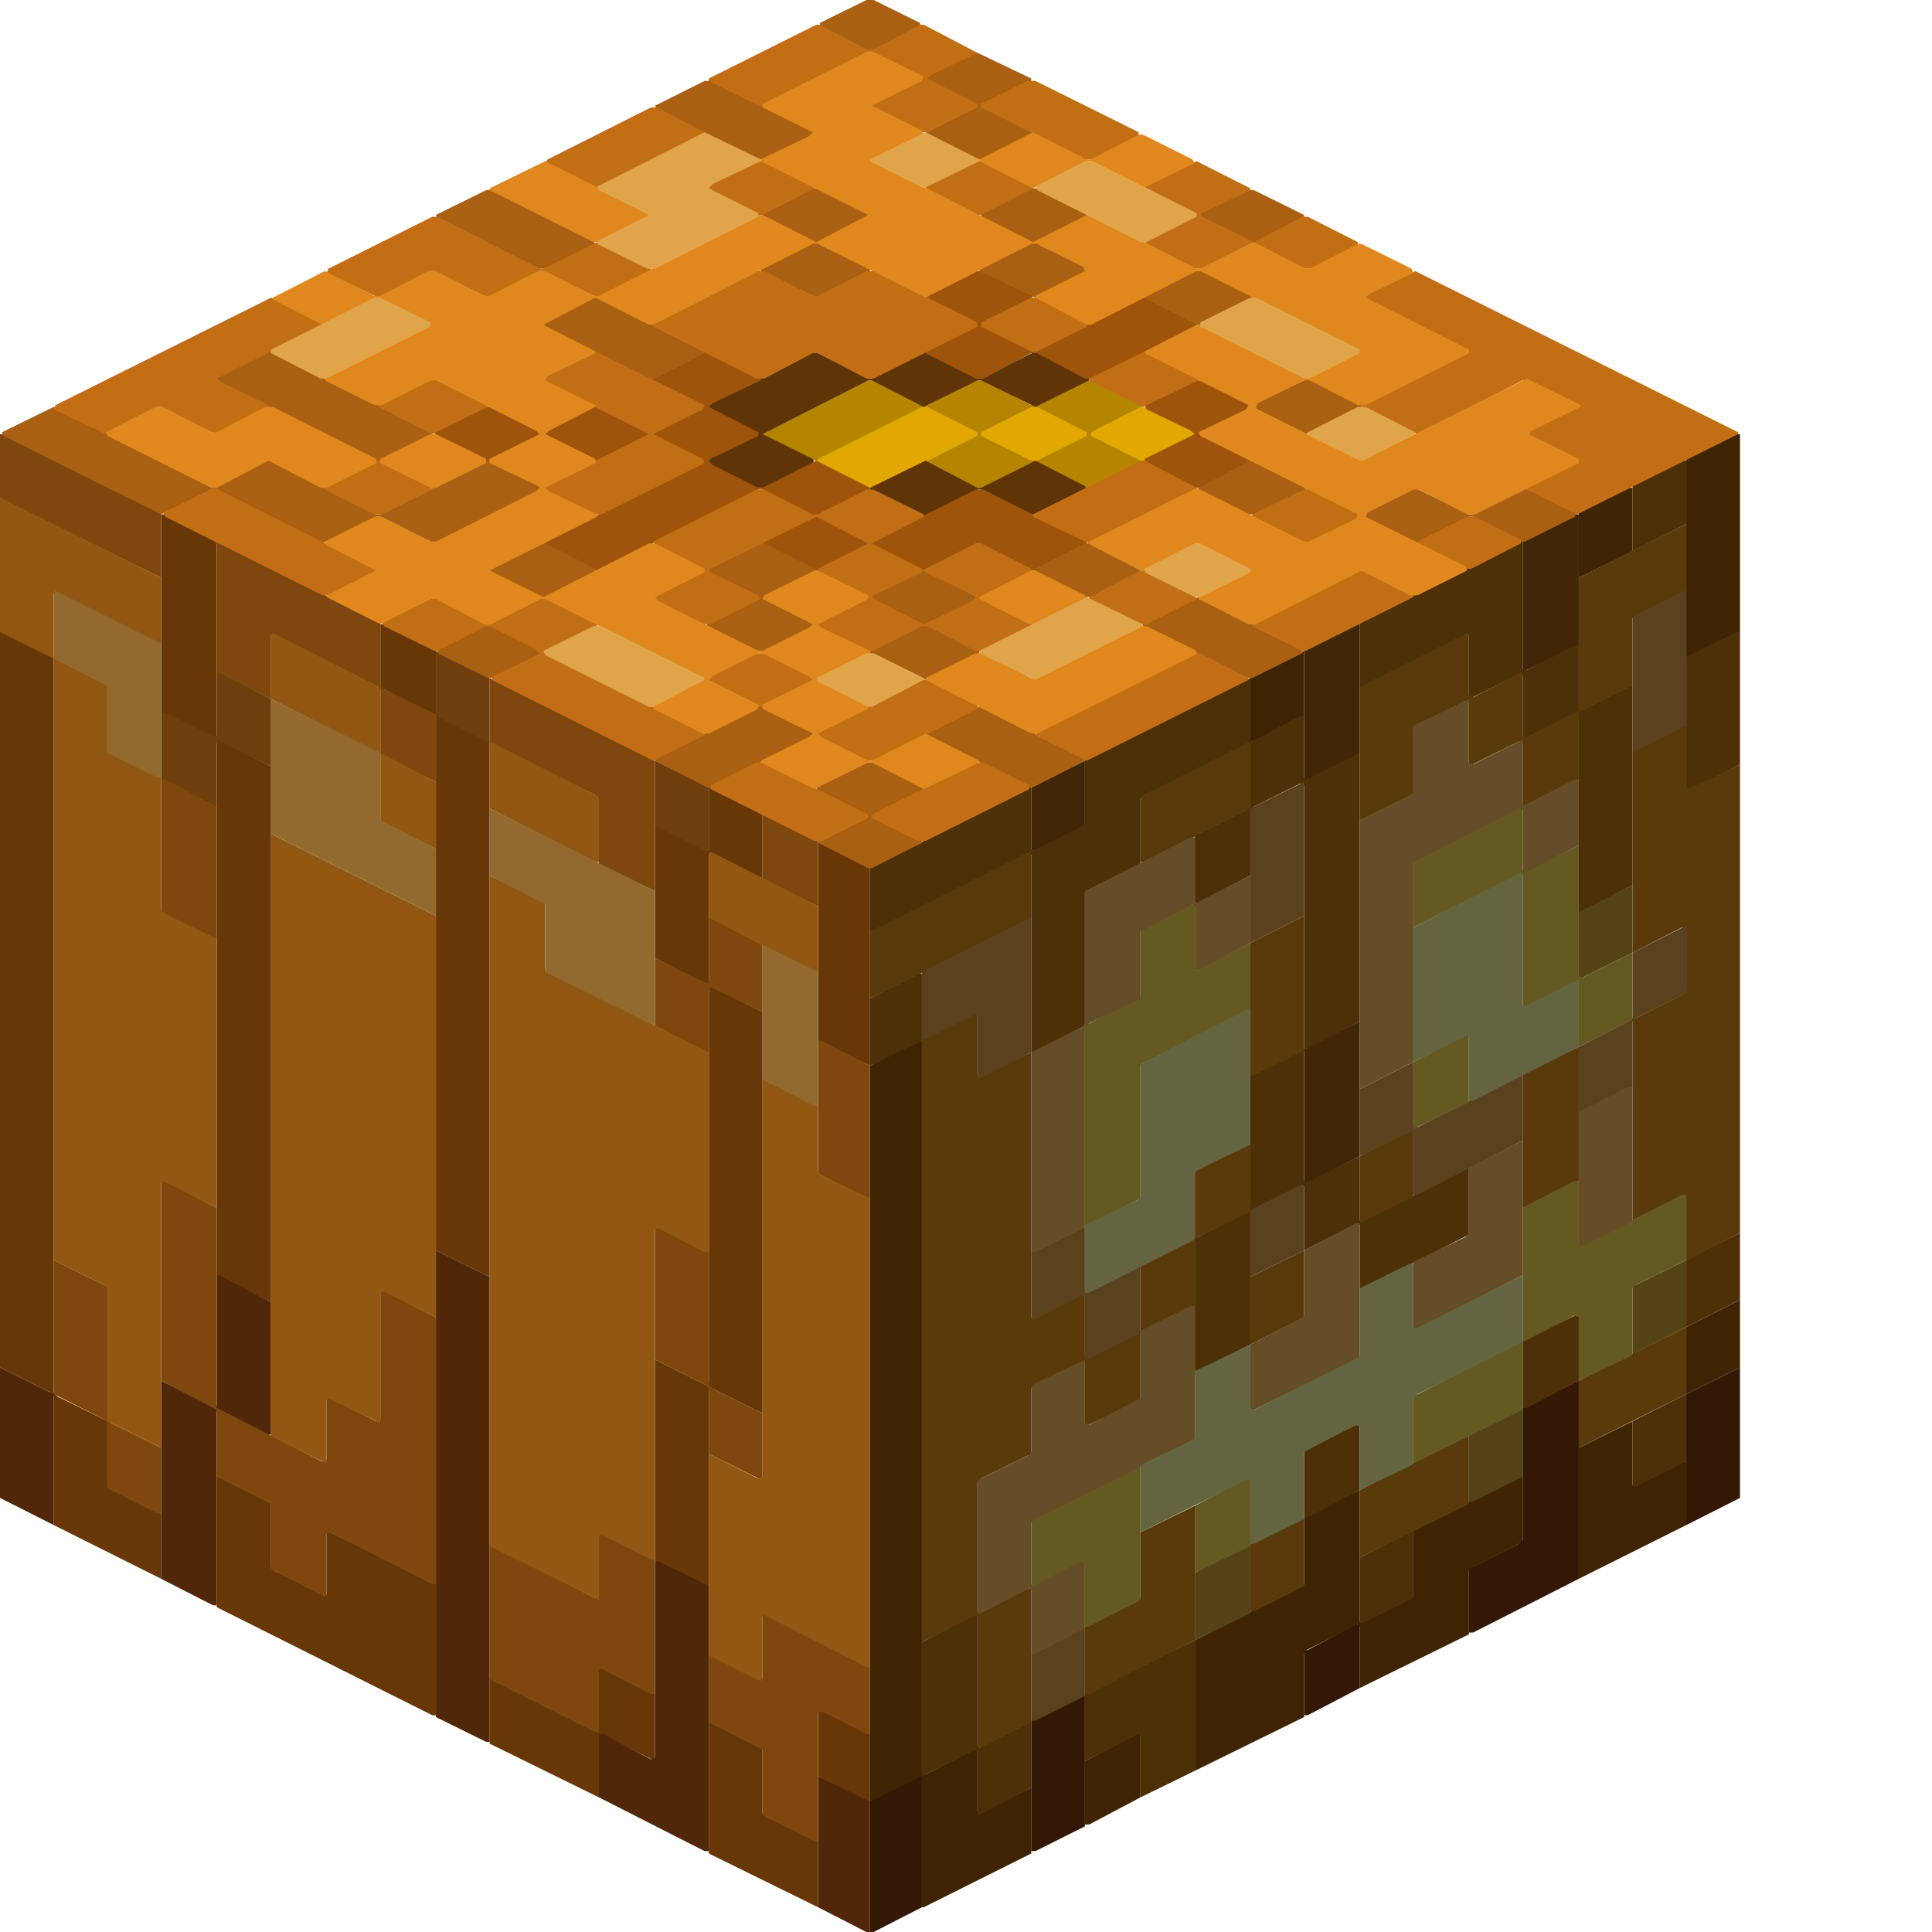 <svg height="32" width="32" viewBox="0 0 32 32"><defs /><path d="M 12.63,7.16 L 12.63,7.22 L 13.46,7.63 L 13.55,7.63 L 15.33,6.74 L 16.19,7.19 L 15.33,7.63 L 15.33,7.67 L 16.16,8.08 L 16.29,8.08 L 17.08,7.67 L 17.18,7.67 L 17.97,8.08 L 18.07,8.08 L 18.89,7.67 L 18.89,7.60 L 18.07,7.19 L 18.89,6.78 L 18.93,6.71 L 18.10,6.30 L 17.97,6.30 L 17.18,6.71 L 17.08,6.71 L 16.29,6.30 L 16.16,6.30 L 15.36,6.71 L 15.27,6.71 L 14.47,6.30 L 14.35,6.30 Z" fill="#b58400" stroke="none" /><path d="M 18.07,7.16 L 18.07,7.22 L 18.89,7.63 L 18.96,7.63 L 19.82,7.19 L 19.82,7.16 L 18.99,6.74 L 18.89,6.74 Z" fill="#e0a800" stroke="none" /><path d="M 16.25,7.16 L 16.25,7.22 L 17.08,7.63 L 17.18,7.63 L 18.00,7.22 L 18.00,7.16 L 17.18,6.74 L 17.08,6.74 Z" fill="#e0a800" stroke="none" /><path d="M 16.19,7.16 L 15.36,6.74 L 15.27,6.74 L 13.55,7.60 L 13.52,7.67 L 14.35,8.08 L 14.47,8.08 L 16.19,7.22 Z" fill="#e0a800" stroke="none" /><path d="M 18.89,28.72 L 18.83,28.72 L 17.97,29.17 L 17.97,30.22 L 18.04,30.22 L 18.89,29.77 Z" fill="#3f2404" stroke="none" /><path d="M 25.22,24.46 L 25.16,24.46 L 23.44,25.32 L 23.41,25.35 L 23.41,26.43 L 22.55,26.88 L 22.52,26.85 L 22.52,24.68 L 21.60,25.13 L 21.60,26.24 L 19.79,27.17 L 19.79,29.33 L 21.60,28.44 L 21.60,27.39 L 21.66,27.32 L 22.49,26.91 L 22.52,26.94 L 22.52,27.96 L 24.33,27.07 L 24.33,26.02 L 24.40,25.96 L 25.22,25.54 Z" fill="#3f2404" stroke="none" /><path d="M 27.04,23.54 L 26.15,23.98 L 26.15,26.15 L 27.93,25.26 L 27.93,24.21 L 27.86,24.21 L 27.07,24.62 L 27.04,24.59 Z" fill="#3f2404" stroke="none" /><path d="M 28.82,21.53 L 27.93,21.98 L 27.93,23.09 L 28.82,22.65 Z" fill="#3f2404" stroke="none" /><path d="M 15.20,17.24 L 14.41,17.65 L 14.41,29.84 L 14.47,29.84 L 15.20,29.46 L 15.27,29.49 L 15.27,31.59 L 15.30,31.59 L 17.08,30.70 L 17.08,29.61 L 16.22,30.03 L 16.19,30.00 L 16.19,28.98 L 16.13,28.98 L 15.33,29.39 L 15.27,29.36 L 15.27,17.24 Z" fill="#3f2404" stroke="none" /><path d="M 21.60,10.78 L 20.71,11.23 L 20.71,12.28 L 20.77,12.28 L 21.60,11.86 Z" fill="#3f2404" stroke="none" /><path d="M 27.04,8.08 L 26.97,8.08 L 26.15,8.49 L 26.15,9.57 L 27.04,9.13 Z" fill="#3f2404" stroke="none" /><path d="M 28.82,7.19 L 28.76,7.19 L 27.93,7.60 L 27.93,10.88 L 27.99,10.88 L 28.82,10.47 Z" fill="#3f2404" stroke="none" /><path d="M 15.27,29.42 L 14.41,29.84 L 14.41,32.00 L 14.47,32.00 L 15.27,31.59 Z" fill="#321805" stroke="none" /><path d="M 17.97,28.09 L 17.91,28.09 L 17.08,28.50 L 17.08,30.66 L 17.15,30.66 L 17.97,30.25 Z" fill="#321805" stroke="none" /><path d="M 22.52,26.91 L 22.46,26.91 L 21.60,27.36 L 21.60,28.41 L 21.66,28.41 L 22.52,27.96 Z" fill="#321805" stroke="none" /><path d="M 26.15,22.87 L 25.22,23.32 L 25.22,25.51 L 25.16,25.57 L 24.33,25.99 L 24.33,27.04 L 24.40,27.04 L 26.15,26.15 Z" fill="#321805" stroke="none" /><path d="M 28.82,22.65 L 27.93,23.09 L 27.93,25.26 L 28.82,24.81 Z" fill="#321805" stroke="none" /><path d="M 22.52,16.92 L 21.60,17.37 L 21.60,19.59 L 21.66,19.59 L 22.52,19.15 Z" fill="#412707" stroke="none" /><path d="M 17.97,12.60 L 17.08,13.04 L 17.08,14.09 L 17.15,14.09 L 17.97,13.68 Z" fill="#412707" stroke="none" /><path d="M 22.52,10.34 L 22.46,10.34 L 21.60,10.78 L 21.60,12.95 L 22.52,12.50 Z" fill="#412707" stroke="none" /><path d="M 26.15,8.52 L 26.08,8.52 L 25.22,8.97 L 25.22,11.13 L 26.15,10.69 Z" fill="#412707" stroke="none" /><path d="M 14.41,8.08 L 14.41,8.11 L 15.30,8.56 L 16.19,8.11 L 16.25,8.11 L 17.05,8.52 L 17.18,8.52 L 18.00,8.11 L 17.97,8.05 L 17.15,7.63 L 16.25,8.08 L 16.19,8.08 L 15.33,7.63 Z" fill="#5f3507" stroke="none" /><path d="M 11.71,7.67 L 12.53,8.08 L 12.66,8.08 L 13.49,7.67 L 13.46,7.60 L 12.63,7.19 L 14.38,6.30 L 14.44,6.30 L 15.30,6.74 L 16.19,6.30 L 16.25,6.30 L 17.15,6.74 L 18.04,6.30 L 18.04,6.27 L 17.15,5.82 L 16.25,6.27 L 16.19,6.27 L 15.33,5.82 L 14.44,6.27 L 14.38,6.27 L 13.49,5.82 L 11.71,6.71 L 11.74,6.78 L 12.56,7.19 L 11.74,7.60 Z" fill="#5f3507" stroke="none" /><path d="M 11.74,28.53 L 11.74,30.70 L 13.55,31.59 L 13.55,30.50 L 12.69,30.09 L 12.63,30.03 L 12.63,28.95 L 11.80,28.53 Z" fill="#673707" stroke="none" /><path d="M 13.55,28.31 L 13.55,29.42 L 14.35,29.84 L 14.41,29.84 L 14.41,28.72 Z" fill="#673707" stroke="none" /><path d="M 10.85,28.06 L 9.92,27.61 L 9.92,28.66 L 9.89,28.69 L 8.11,27.80 L 8.11,28.88 L 9.92,29.77 L 9.92,28.76 L 9.96,28.72 L 10.85,29.17 Z" fill="#673707" stroke="none" /><path d="M 3.59,24.46 L 3.59,26.62 L 7.16,28.41 L 7.22,28.41 L 7.22,26.24 L 5.41,25.35 L 5.41,26.40 L 5.38,26.43 L 4.55,26.02 L 4.49,25.96 L 4.49,24.87 L 3.66,24.46 Z" fill="#673707" stroke="none" /><path d="M 13.55,13.96 L 13.55,17.24 L 14.41,17.65 L 14.41,14.38 L 13.61,13.96 Z" fill="#673707" stroke="none" /><path d="M 11.77,13.04 L 11.74,13.04 L 11.74,14.06 L 11.71,14.09 L 10.91,13.68 L 10.85,13.68 L 10.85,15.87 L 11.67,16.29 L 11.74,16.35 L 11.74,22.90 L 11.67,22.93 L 10.85,22.52 L 10.85,25.86 L 11.67,26.27 L 11.74,26.27 L 11.74,23.03 L 11.80,23.00 L 12.63,23.41 L 12.63,16.76 L 11.80,16.35 L 11.74,16.29 L 11.74,14.16 L 11.77,14.12 L 12.56,14.54 L 12.63,14.54 L 12.63,13.49 Z" fill="#673707" stroke="none" /><path d="M 0.00,10.47 L 0.00,22.65 L 0.83,23.06 L 0.89,23.13 L 0.89,25.26 L 2.67,26.15 L 2.67,25.07 L 1.78,24.62 L 1.78,23.54 L 0.95,23.13 L 0.89,23.06 L 0.89,10.88 L 0.06,10.47 Z" fill="#673707" stroke="none" /><path d="M 6.30,10.34 L 6.30,11.39 L 7.22,11.86 L 7.22,20.71 L 8.11,21.15 L 8.11,12.28 L 7.22,11.83 L 7.22,10.78 L 6.36,10.34 Z" fill="#673707" stroke="none" /><path d="M 2.67,8.52 L 2.67,11.80 L 3.53,12.21 L 3.59,12.28 L 3.59,21.12 L 4.49,21.57 L 4.49,12.69 L 3.66,12.28 L 3.59,12.21 L 3.59,8.97 L 2.74,8.52 Z" fill="#673707" stroke="none" /><path d="M 19.79,27.17 L 17.97,28.06 L 17.97,29.17 L 18.86,28.72 L 18.89,28.76 L 18.89,29.77 L 19.79,29.33 Z" fill="#4d2f08" stroke="none" /><path d="M 16.13,26.75 L 15.27,27.20 L 15.27,29.42 L 16.16,28.98 L 16.19,29.01 L 16.19,30.06 L 16.22,30.06 L 17.08,29.61 L 17.08,28.53 L 17.02,28.53 L 16.22,28.95 L 16.19,28.91 L 16.19,26.75 Z" fill="#4d2f08" stroke="none" /><path d="M 23.41,25.35 L 22.52,25.80 L 22.52,26.88 L 22.58,26.88 L 23.41,26.47 Z" fill="#4d2f08" stroke="none" /><path d="M 22.52,23.57 L 21.60,24.02 L 21.60,25.13 L 21.66,25.13 L 22.52,24.68 Z" fill="#4d2f08" stroke="none" /><path d="M 27.93,23.09 L 27.04,23.54 L 27.04,24.62 L 27.10,24.62 L 27.93,24.21 Z" fill="#4d2f08" stroke="none" /><path d="M 26.15,21.76 L 25.22,22.20 L 25.22,23.32 L 25.29,23.32 L 26.15,22.87 Z" fill="#4d2f08" stroke="none" /><path d="M 28.82,20.42 L 27.93,20.87 L 27.93,21.98 L 28.82,21.53 Z" fill="#4d2f08" stroke="none" /><path d="M 15.27,16.13 L 15.20,16.13 L 14.41,16.54 L 14.41,17.65 L 15.27,17.24 Z" fill="#4d2f08" stroke="none" /><path d="M 20.71,11.23 L 18.00,12.56 L 17.97,12.60 L 17.97,13.65 L 17.94,13.68 L 17.11,14.09 L 17.08,14.06 L 17.08,13.04 L 17.05,13.04 L 14.41,14.38 L 14.41,15.43 L 14.47,15.43 L 17.05,14.12 L 17.08,14.16 L 17.08,17.43 L 17.11,17.43 L 17.97,16.99 L 17.97,14.79 L 18.04,14.73 L 18.89,14.31 L 18.89,13.23 L 18.96,13.17 L 20.68,12.31 L 20.71,12.34 L 20.71,13.36 L 20.64,13.42 L 19.79,13.84 L 19.79,14.95 L 19.85,14.95 L 20.71,14.50 L 20.71,13.42 L 20.77,13.36 L 21.53,12.98 L 21.60,13.01 L 21.60,17.37 L 20.71,17.81 L 20.71,20.04 L 19.79,20.52 L 19.79,22.71 L 19.85,22.71 L 20.71,22.27 L 20.71,20.07 L 21.57,19.63 L 21.60,19.66 L 21.60,20.71 L 22.49,20.26 L 22.52,20.29 L 22.52,21.34 L 22.58,21.34 L 24.33,20.45 L 24.33,19.34 L 22.55,20.23 L 22.52,20.20 L 22.52,19.15 L 21.63,19.59 L 21.60,19.56 L 21.60,17.40 L 22.52,16.92 L 22.52,12.50 L 22.46,12.50 L 21.63,12.91 L 21.60,12.88 L 21.60,11.86 L 21.53,11.86 L 20.74,12.28 L 20.71,12.25 Z" fill="#4d2f08" stroke="none" /><path d="M 28.82,10.47 L 28.76,10.47 L 27.93,10.88 L 27.93,13.11 L 28.82,12.66 Z" fill="#4d2f08" stroke="none" /><path d="M 25.19,8.97 L 22.52,10.31 L 22.52,11.39 L 24.30,10.50 L 24.33,10.53 L 24.33,11.58 L 25.16,11.17 L 25.22,11.20 L 25.22,12.25 L 26.12,11.80 L 26.15,11.83 L 26.15,15.11 L 26.18,15.11 L 27.04,14.66 L 27.04,11.36 L 26.97,11.36 L 26.18,11.77 L 26.15,11.74 L 26.15,10.69 L 26.08,10.69 L 25.29,11.10 L 25.22,11.07 L 25.22,8.97 Z" fill="#4d2f08" stroke="none" /><path d="M 27.93,7.63 L 27.86,7.63 L 27.04,8.05 L 27.04,9.13 L 27.93,8.68 Z" fill="#4d2f08" stroke="none" /><path d="M 13.55,29.42 L 13.55,31.59 L 14.35,32.00 L 14.41,32.00 L 14.41,29.84 Z" fill="#512709" stroke="none" /><path d="M 10.85,25.86 L 10.85,29.11 L 10.78,29.14 L 9.99,28.72 L 9.92,28.72 L 9.92,29.77 L 11.67,30.66 L 11.74,30.66 L 11.74,26.27 L 10.91,25.86 Z" fill="#512709" stroke="none" /><path d="M 0.00,22.65 L 0.00,24.81 L 0.89,25.26 L 0.89,23.09 Z" fill="#512709" stroke="none" /><path d="M 3.63,21.12 L 3.59,21.12 L 3.59,23.28 L 3.56,23.32 L 2.67,22.87 L 2.67,26.15 L 3.53,26.59 L 3.59,26.59 L 3.59,23.38 L 3.63,23.35 L 4.42,23.76 L 4.49,23.76 L 4.49,21.57 Z" fill="#512709" stroke="none" /><path d="M 7.22,20.71 L 7.22,28.44 L 8.05,28.85 L 8.11,28.85 L 8.11,21.15 Z" fill="#512709" stroke="none" /><path d="M 21.60,25.16 L 21.53,25.16 L 20.71,25.57 L 20.71,26.69 L 20.77,26.69 L 21.60,26.27 Z" fill="#5a390b" stroke="none" /><path d="M 19.79,24.94 L 18.89,25.38 L 18.89,26.47 L 18.83,26.53 L 17.97,26.94 L 17.97,28.06 L 18.04,28.06 L 19.79,27.17 Z" fill="#5a390b" stroke="none" /><path d="M 24.33,23.79 L 24.27,23.79 L 22.52,24.68 L 22.52,25.80 L 24.33,24.91 Z" fill="#5a390b" stroke="none" /><path d="M 27.93,21.98 L 26.15,22.87 L 26.15,23.98 L 27.93,23.09 Z" fill="#5a390b" stroke="none" /><path d="M 21.60,20.71 L 20.71,21.15 L 20.71,22.27 L 21.60,21.82 Z" fill="#5a390b" stroke="none" /><path d="M 23.41,18.70 L 22.52,19.15 L 22.52,20.23 L 22.58,20.23 L 23.41,19.82 Z" fill="#5a390b" stroke="none" /><path d="M 26.15,17.34 L 25.22,17.78 L 25.22,20.01 L 26.15,19.56 Z" fill="#5a390b" stroke="none" /><path d="M 16.16,16.76 L 15.27,17.21 L 15.27,27.20 L 16.16,26.75 L 16.19,26.78 L 16.19,28.95 L 16.25,28.95 L 17.08,28.53 L 17.08,26.31 L 17.02,26.31 L 16.22,26.72 L 16.19,26.69 L 16.19,24.56 L 16.25,24.49 L 17.08,24.08 L 17.08,23.00 L 17.15,22.93 L 17.94,22.55 L 17.97,22.58 L 17.97,23.63 L 18.89,23.19 L 18.89,22.08 L 19.79,21.63 L 19.79,20.55 L 19.85,20.49 L 20.71,20.07 L 20.71,18.96 L 20.64,18.96 L 19.79,19.40 L 19.79,20.49 L 19.72,20.55 L 18.89,20.96 L 18.89,22.04 L 18.00,22.49 L 17.97,22.46 L 17.97,21.44 L 17.91,21.44 L 17.11,21.85 L 17.08,21.82 L 17.08,17.43 L 16.22,17.84 L 16.19,17.81 L 16.19,16.76 Z" fill="#5a390b" stroke="none" /><path d="M 21.60,15.17 L 20.71,15.62 L 20.71,17.81 L 20.77,17.81 L 21.60,17.40 Z" fill="#5a390b" stroke="none" /><path d="M 17.08,14.12 L 17.02,14.12 L 14.41,15.43 L 14.41,16.54 L 17.05,15.24 L 17.08,15.20 Z" fill="#5a390b" stroke="none" /><path d="M 20.71,12.31 L 20.64,12.31 L 18.89,13.20 L 18.89,14.28 L 18.96,14.28 L 20.71,13.39 Z" fill="#5a390b" stroke="none" /><path d="M 27.86,12.02 L 27.04,12.44 L 27.04,15.78 L 27.86,15.36 L 27.93,15.40 L 27.93,16.41 L 27.86,16.48 L 27.04,16.89 L 27.04,20.20 L 27.10,20.20 L 27.90,19.79 L 27.93,19.82 L 27.93,20.87 L 27.96,20.87 L 28.82,20.42 L 28.82,12.66 L 27.96,13.07 L 27.93,13.04 L 27.93,12.02 Z" fill="#5a390b" stroke="none" /><path d="M 27.93,8.68 L 26.15,9.57 L 26.15,11.77 L 25.29,12.21 L 25.22,12.18 L 25.22,11.13 L 24.40,11.55 L 24.33,11.51 L 24.33,10.50 L 24.27,10.50 L 22.55,11.36 L 22.52,11.39 L 22.52,13.58 L 22.58,13.58 L 23.41,13.17 L 23.41,12.06 L 24.27,11.61 L 24.33,11.64 L 24.33,12.69 L 25.16,12.28 L 25.22,12.31 L 25.22,13.36 L 26.15,12.91 L 26.15,11.80 L 27.04,11.36 L 27.04,10.24 L 27.93,9.80 Z" fill="#5a390b" stroke="none" /><path d="M 14.44,8.97 L 14.44,9.03 L 15.27,9.45 L 15.33,9.45 L 16.19,9.00 L 17.08,9.45 L 17.15,9.45 L 18.00,9.00 L 18.00,8.97 L 16.29,8.11 L 16.16,8.11 Z" fill="#9e550b" stroke="none" /><path d="M 7.19,7.16 L 7.22,7.22 L 8.05,7.63 L 8.11,7.63 L 8.97,7.19 L 9.86,7.63 L 9.92,7.63 L 10.75,7.22 L 10.75,7.16 L 9.92,6.74 L 9.83,6.74 L 9.03,7.16 L 8.94,7.16 L 8.14,6.74 L 8.02,6.74 Z" fill="#9e550b" stroke="none" /><path d="M 19.79,6.30 L 18.96,6.71 L 18.99,6.78 L 19.72,7.13 L 19.79,7.19 L 18.96,7.60 L 18.96,7.67 L 19.79,8.08 L 19.88,8.08 L 20.71,7.67 L 20.71,7.60 L 19.88,7.19 L 19.94,7.13 L 20.74,6.74 L 20.74,6.71 L 19.91,6.30 Z" fill="#9e550b" stroke="none" /><path d="M 9.00,8.97 L 9.03,9.03 L 9.86,9.45 L 9.92,9.45 L 12.56,8.11 L 12.63,8.11 L 13.39,8.49 L 13.46,8.56 L 12.63,8.97 L 12.63,9.00 L 13.49,9.45 L 13.55,9.45 L 14.38,9.03 L 14.38,8.97 L 13.55,8.56 L 13.61,8.49 L 14.41,8.11 L 14.41,8.08 L 13.52,7.63 L 12.63,8.08 L 12.56,8.08 L 11.80,7.70 L 11.74,7.63 L 11.77,7.60 L 12.56,7.22 L 12.56,7.16 L 11.74,6.74 L 11.80,6.68 L 12.60,6.30 L 12.60,6.27 L 11.67,5.82 L 10.78,6.27 L 10.78,6.30 L 11.58,6.68 L 11.64,6.74 L 10.82,7.16 L 10.82,7.22 L 11.64,7.63 L 11.58,7.70 Z" fill="#9e550b" stroke="none" /><path d="M 12.63,5.34 L 12.63,5.41 L 13.46,5.82 L 13.55,5.82 L 14.38,5.41 L 14.38,5.34 L 13.55,4.93 L 13.46,4.93 Z" fill="#9e550b" stroke="none" /><path d="M 15.33,4.90 L 15.36,4.96 L 16.19,5.38 L 15.36,5.79 L 15.33,5.85 L 16.16,6.27 L 16.29,6.27 L 17.08,5.85 L 17.18,5.85 L 17.97,6.27 L 18.10,6.27 L 19.82,5.41 L 19.82,5.34 L 18.99,4.93 L 18.89,4.93 L 17.11,5.82 L 16.25,5.38 L 17.08,4.96 L 17.11,4.90 L 16.29,4.49 L 16.16,4.49 Z" fill="#9e550b" stroke="none" /><path d="M 10.85,12.60 L 10.85,13.68 L 11.67,14.09 L 11.74,14.09 L 11.74,13.04 Z" fill="#6e3e0c" stroke="none" /><path d="M 3.63,11.13 L 3.59,11.13 L 3.59,12.18 L 3.56,12.21 L 2.74,11.80 L 2.67,11.80 L 2.67,12.91 L 3.56,13.36 L 3.59,13.36 L 3.59,12.31 L 3.63,12.28 L 4.49,12.69 L 4.49,11.58 Z" fill="#6e3e0c" stroke="none" /><path d="M 7.22,10.78 L 7.22,11.86 L 8.05,12.28 L 8.11,12.28 L 8.11,11.23 Z" fill="#6e3e0c" stroke="none" /><path d="M 12.63,26.75 L 12.63,27.80 L 12.60,27.83 L 11.80,27.42 L 11.74,27.42 L 11.74,28.53 L 12.63,28.98 L 12.63,30.06 L 13.49,30.50 L 13.55,30.50 L 13.55,28.37 L 13.61,28.34 L 14.35,28.72 L 14.41,28.72 L 14.41,27.61 L 12.69,26.75 Z" fill="#7e470d" stroke="none" /><path d="M 8.11,25.61 L 8.11,27.80 L 8.14,27.83 L 9.86,28.69 L 9.92,28.69 L 9.92,27.67 L 9.96,27.64 L 10.78,28.06 L 10.85,28.06 L 10.85,25.83 L 9.92,25.38 L 9.92,26.43 L 9.86,26.47 L 8.17,25.61 Z" fill="#7e470d" stroke="none" /><path d="M 0.89,20.87 L 0.89,23.09 L 1.72,23.51 L 1.78,23.57 L 1.78,24.65 L 2.61,25.07 L 2.67,25.07 L 2.67,23.98 L 1.84,23.57 L 1.78,23.51 L 1.78,21.31 Z" fill="#7e470d" stroke="none" /><path d="M 10.85,20.33 L 10.85,22.52 L 11.67,22.93 L 11.74,23.00 L 11.74,24.08 L 12.63,24.52 L 12.63,23.41 L 11.80,23.00 L 11.74,22.93 L 11.74,20.74 L 10.91,20.33 Z" fill="#7e470d" stroke="none" /><path d="M 2.67,19.56 L 2.67,22.87 L 3.59,23.35 L 3.59,24.46 L 4.49,24.91 L 4.49,25.99 L 5.34,26.43 L 5.41,26.43 L 5.41,25.42 L 5.47,25.38 L 7.16,26.24 L 7.22,26.24 L 7.22,21.82 L 6.36,21.38 L 6.30,21.38 L 6.30,23.51 L 6.23,23.54 L 5.41,23.13 L 5.41,24.17 L 5.34,24.21 L 3.59,23.32 L 3.59,20.01 L 2.74,19.56 Z" fill="#7e470d" stroke="none" /><path d="M 13.55,17.24 L 13.55,19.44 L 14.35,19.85 L 14.41,19.85 L 14.41,17.65 L 13.61,17.24 Z" fill="#7e470d" stroke="none" /><path d="M 11.77,15.20 L 11.74,15.20 L 11.74,16.25 L 11.71,16.29 L 10.85,15.87 L 10.85,16.99 L 11.71,17.43 L 11.74,17.43 L 11.74,16.38 L 11.77,16.35 L 12.63,16.76 L 12.63,15.65 Z" fill="#7e470d" stroke="none" /><path d="M 12.63,13.49 L 12.63,14.57 L 13.55,15.01 L 13.55,13.93 Z" fill="#7e470d" stroke="none" /><path d="M 2.67,12.91 L 2.67,15.11 L 3.53,15.55 L 3.59,15.55 L 3.59,13.36 L 2.74,12.91 Z" fill="#7e470d" stroke="none" /><path d="M 8.11,11.23 L 8.11,12.31 L 9.86,13.17 L 9.92,13.23 L 9.92,14.31 L 10.85,14.76 L 10.85,12.60 Z" fill="#7e470d" stroke="none" /><path d="M 3.59,8.97 L 3.59,11.13 L 4.49,11.58 L 4.49,10.53 L 4.52,10.50 L 6.23,11.36 L 6.30,11.42 L 6.30,12.50 L 7.22,12.95 L 7.22,11.83 L 6.36,11.42 L 6.30,11.36 L 6.30,10.31 Z" fill="#7e470d" stroke="none" /><path d="M 0.00,7.19 L 0.00,8.24 L 0.03,8.27 L 2.67,9.57 L 2.67,8.49 L 0.06,7.19 Z" fill="#7e470d" stroke="none" /><path d="M 14.35,12.63 L 13.52,13.04 L 13.55,13.11 L 14.38,13.52 L 13.55,13.93 L 13.55,13.96 L 14.38,14.38 L 14.44,14.38 L 15.27,13.96 L 15.27,13.93 L 14.44,13.52 L 15.27,13.11 L 15.30,13.04 L 14.47,12.63 Z" fill="#a96012" stroke="none" /><path d="M 15.33,12.15 L 15.33,12.18 L 17.05,13.04 L 17.11,13.04 L 17.97,12.60 L 17.97,12.56 L 16.25,11.71 L 16.19,11.71 Z" fill="#a96012" stroke="none" /><path d="M 13.49,12.15 L 12.63,11.71 L 12.56,11.71 L 10.85,12.56 L 10.85,12.60 L 11.71,13.04 L 11.77,13.04 L 13.49,12.18 Z" fill="#a96012" stroke="none" /><path d="M 7.25,10.75 L 7.25,10.82 L 8.08,11.23 L 8.17,11.23 L 8.97,10.82 L 8.97,10.78 L 8.14,10.37 L 8.02,10.37 Z" fill="#a96012" stroke="none" /><path d="M 18.93,10.34 L 18.93,10.37 L 20.64,11.23 L 20.74,11.23 L 21.57,10.82 L 21.57,10.75 L 19.85,9.89 Z" fill="#a96012" stroke="none" /><path d="M 15.27,9.45 L 14.44,9.86 L 14.44,9.92 L 15.27,10.34 L 15.20,10.40 L 14.41,10.78 L 14.41,10.82 L 15.33,11.26 L 16.22,10.82 L 16.22,10.78 L 15.43,10.40 L 15.36,10.34 L 16.19,9.92 L 16.19,9.89 L 15.33,9.45 Z" fill="#a96012" stroke="none" /><path d="M 17.15,9.42 L 17.15,9.48 L 17.97,9.89 L 18.07,9.89 L 18.89,9.48 L 18.89,9.42 L 18.07,9.00 L 17.97,9.00 Z" fill="#a96012" stroke="none" /><path d="M 12.56,9.00 L 11.74,9.42 L 11.74,9.48 L 12.56,9.89 L 12.50,9.96 L 11.71,10.34 L 11.71,10.37 L 12.53,10.78 L 12.66,10.78 L 13.49,10.37 L 13.46,10.31 L 12.72,9.96 L 12.66,9.89 L 13.49,9.48 L 13.49,9.42 L 12.66,9.00 Z" fill="#a96012" stroke="none" /><path d="M 8.11,9.42 L 8.11,9.48 L 8.94,9.89 L 9.03,9.89 L 9.86,9.48 L 9.86,9.42 L 9.03,9.00 L 8.94,9.00 Z" fill="#a96012" stroke="none" /><path d="M 22.55,8.56 L 23.48,9.00 L 24.33,8.56 L 24.40,8.56 L 25.19,8.97 L 25.26,8.97 L 26.08,8.56 L 26.12,8.49 L 25.26,8.08 L 24.40,8.52 L 24.33,8.52 L 23.44,8.08 L 22.55,8.52 Z" fill="#a96012" stroke="none" /><path d="M 19.85,8.08 L 19.85,8.11 L 20.68,8.52 L 20.80,8.52 L 21.63,8.11 L 21.60,8.05 L 20.77,7.63 L 20.71,7.63 Z" fill="#a96012" stroke="none" /><path d="M 0.03,7.16 L 0.06,7.22 L 2.67,8.52 L 3.50,8.11 L 3.59,8.11 L 5.34,9.00 L 6.23,8.56 L 6.30,8.56 L 7.19,9.00 L 8.97,8.11 L 8.94,8.05 L 8.11,7.63 L 8.05,7.63 L 6.30,8.52 L 6.23,8.52 L 4.49,7.63 L 4.42,7.63 L 3.53,8.08 L 0.89,6.74 Z" fill="#a96012" stroke="none" /><path d="M 20.74,6.71 L 20.74,6.74 L 21.63,7.19 L 22.55,6.74 L 22.55,6.71 L 21.66,6.27 Z" fill="#a96012" stroke="none" /><path d="M 3.56,6.27 L 3.56,6.30 L 6.23,7.63 L 6.30,7.63 L 7.16,7.19 L 7.16,7.16 L 4.49,5.82 L 4.42,5.82 Z" fill="#a96012" stroke="none" /><path d="M 9.00,5.34 L 9.00,5.41 L 10.72,6.27 L 10.85,6.27 L 11.67,5.85 L 11.64,5.79 L 9.92,4.93 L 9.83,4.93 Z" fill="#a96012" stroke="none" /><path d="M 18.96,4.90 L 18.99,4.96 L 19.82,5.38 L 19.88,5.38 L 20.74,4.93 L 20.74,4.90 L 19.91,4.49 L 19.79,4.49 Z" fill="#a96012" stroke="none" /><path d="M 19.88,3.53 L 19.88,3.59 L 20.71,4.01 L 20.80,4.01 L 21.60,3.59 L 21.60,3.56 L 20.77,3.15 L 20.64,3.15 Z" fill="#a96012" stroke="none" /><path d="M 7.22,3.56 L 7.25,3.63 L 8.91,4.45 L 9.03,4.45 L 9.86,4.04 L 9.83,3.98 L 8.17,3.15 L 8.05,3.15 Z" fill="#a96012" stroke="none" /><path d="M 17.08,3.12 L 16.25,3.53 L 16.25,3.59 L 17.08,4.01 L 17.02,4.07 L 16.22,4.45 L 16.22,4.49 L 17.15,4.93 L 18.04,4.49 L 18.04,4.45 L 17.24,4.07 L 17.18,4.01 L 18.00,3.59 L 18.00,3.53 L 17.18,3.12 Z" fill="#a96012" stroke="none" /><path d="M 13.46,3.12 L 12.63,3.53 L 12.63,3.59 L 13.46,4.01 L 13.39,4.07 L 12.60,4.45 L 12.60,4.49 L 13.52,4.93 L 14.41,4.49 L 14.41,4.45 L 13.61,4.07 L 13.55,4.01 L 14.38,3.59 L 14.38,3.53 L 13.55,3.12 Z" fill="#a96012" stroke="none" /><path d="M 10.85,1.75 L 10.88,1.81 L 12.53,2.64 L 12.66,2.64 L 13.49,2.23 L 13.46,2.16 L 11.80,1.34 L 11.67,1.34 Z" fill="#a96012" stroke="none" /><path d="M 16.16,0.86 L 15.33,1.27 L 15.36,1.34 L 16.19,1.75 L 15.36,2.16 L 15.33,2.23 L 16.16,2.64 L 16.29,2.64 L 17.11,2.23 L 17.08,2.16 L 16.25,1.75 L 17.08,1.34 L 17.08,1.30 Z" fill="#a96012" stroke="none" /><path d="M 13.58,0.38 L 13.58,0.45 L 14.35,0.83 L 14.47,0.83 L 15.24,0.45 L 15.24,0.38 L 14.47,0.00 L 14.35,0.00 Z" fill="#a96012" stroke="none" /><path d="M 12.66,17.88 L 12.63,17.88 L 12.63,24.46 L 12.56,24.49 L 11.74,24.08 L 11.74,27.42 L 12.56,27.83 L 12.63,27.83 L 12.63,26.78 L 12.66,26.75 L 14.35,27.61 L 14.41,27.61 L 14.41,19.85 L 13.61,19.47 L 13.55,19.40 L 13.55,18.32 Z" fill="#925813" stroke="none" /><path d="M 8.11,14.50 L 8.11,25.61 L 9.92,26.50 L 9.92,25.45 L 9.96,25.42 L 10.78,25.83 L 10.85,25.83 L 10.85,20.36 L 10.88,20.33 L 11.67,20.74 L 11.74,20.74 L 11.74,17.43 L 9.07,16.10 L 9.03,16.06 L 9.03,14.95 Z" fill="#925813" stroke="none" /><path d="M 11.74,14.12 L 11.74,15.20 L 13.49,16.10 L 13.55,16.10 L 13.55,15.01 L 11.80,14.12 Z" fill="#925813" stroke="none" /><path d="M 4.49,13.81 L 4.49,23.79 L 5.41,24.24 L 5.41,23.19 L 5.44,23.16 L 6.30,23.57 L 6.30,21.41 L 6.33,21.38 L 7.22,21.82 L 7.22,15.17 Z" fill="#925813" stroke="none" /><path d="M 8.11,12.31 L 8.11,13.39 L 9.86,14.28 L 9.92,14.28 L 9.92,13.20 L 8.17,12.31 Z" fill="#925813" stroke="none" /><path d="M 4.49,10.50 L 4.49,11.58 L 6.27,12.47 L 6.30,12.50 L 6.30,13.61 L 7.22,14.06 L 7.22,12.95 L 6.30,12.47 L 6.30,11.39 L 4.55,10.50 Z" fill="#925813" stroke="none" /><path d="M 0.00,8.24 L 0.00,10.47 L 0.89,10.91 L 0.89,20.87 L 1.72,21.28 L 1.78,21.34 L 1.78,23.54 L 2.67,23.98 L 2.67,19.59 L 2.70,19.56 L 3.59,20.01 L 3.59,15.55 L 2.74,15.14 L 2.67,15.08 L 2.67,12.88 L 1.78,12.44 L 1.78,11.32 L 0.89,10.88 L 0.89,9.83 L 0.92,9.80 L 2.61,10.66 L 2.67,10.66 L 2.67,9.57 Z" fill="#925813" stroke="none" /><path d="M 17.05,13.01 L 16.29,12.63 L 16.16,12.63 L 14.44,13.49 L 14.44,13.55 L 15.20,13.93 L 15.33,13.93 L 17.05,13.07 Z" fill="#c26e14" stroke="none" /><path d="M 11.77,13.01 L 11.77,13.07 L 13.49,13.93 L 13.61,13.93 L 14.38,13.55 L 14.38,13.49 L 12.66,12.63 L 12.53,12.63 Z" fill="#c26e14" stroke="none" /><path d="M 16.19,11.67 L 15.36,11.26 L 15.27,11.26 L 13.55,12.12 L 13.52,12.18 L 14.35,12.60 L 14.47,12.60 L 16.19,11.74 Z" fill="#c26e14" stroke="none" /><path d="M 20.68,11.23 L 19.88,10.82 L 19.79,10.82 L 17.18,12.12 L 17.15,12.18 L 18.00,12.60 L 20.68,11.26 Z" fill="#c26e14" stroke="none" /><path d="M 11.71,11.23 L 11.74,11.29 L 12.56,11.71 L 12.63,11.71 L 13.49,11.26 L 13.49,11.23 L 12.66,10.82 L 12.53,10.82 Z" fill="#c26e14" stroke="none" /><path d="M 6.33,10.31 L 6.36,10.37 L 7.19,10.78 L 7.25,10.78 L 8.05,10.37 L 8.11,10.37 L 8.87,10.75 L 8.94,10.82 L 8.91,10.85 L 8.17,11.20 L 8.14,11.26 L 10.82,12.60 L 11.67,12.18 L 11.64,12.12 L 9.07,10.85 L 9.03,10.82 L 9.10,10.75 L 9.89,10.37 L 9.89,10.34 L 9.00,9.89 L 8.11,10.34 L 8.05,10.34 L 7.19,9.89 Z" fill="#c26e14" stroke="none" /><path d="M 23.41,9.86 L 22.58,9.45 L 22.52,9.45 L 20.74,10.34 L 20.74,10.37 L 21.57,10.78 L 21.63,10.78 L 23.41,9.89 Z" fill="#c26e14" stroke="none" /><path d="M 18.04,9.89 L 18.04,9.92 L 18.86,10.34 L 18.99,10.34 L 19.82,9.92 L 19.79,9.86 L 18.96,9.45 L 18.89,9.45 Z" fill="#c26e14" stroke="none" /><path d="M 23.48,8.97 L 23.51,9.03 L 24.27,9.42 L 24.37,9.42 L 25.19,9.00 L 25.19,8.94 L 24.43,8.56 L 24.30,8.56 Z" fill="#c26e14" stroke="none" /><path d="M 10.82,8.97 L 10.85,9.03 L 11.67,9.45 L 10.85,9.86 L 10.82,9.92 L 11.64,10.34 L 11.77,10.34 L 12.60,9.92 L 12.56,9.86 L 11.77,9.48 L 11.74,9.45 L 11.77,9.42 L 13.52,8.56 L 14.38,9.00 L 13.55,9.42 L 13.55,9.48 L 14.38,9.89 L 13.55,10.31 L 13.52,10.37 L 14.35,10.78 L 14.47,10.78 L 15.27,10.37 L 15.36,10.37 L 16.16,10.78 L 16.29,10.78 L 17.11,10.37 L 17.11,10.34 L 16.32,9.96 L 16.25,9.89 L 17.08,9.48 L 17.08,9.42 L 16.25,9.00 L 16.16,9.00 L 15.33,9.42 L 15.33,9.48 L 16.13,9.86 L 16.16,9.89 L 16.10,9.96 L 15.30,10.34 L 14.47,9.92 L 14.44,9.89 L 14.47,9.86 L 15.27,9.48 L 15.27,9.42 L 14.44,9.00 L 15.30,8.56 L 15.30,8.52 L 14.47,8.11 L 14.35,8.11 L 13.55,8.52 L 13.46,8.52 L 12.66,8.11 L 12.53,8.11 Z" fill="#c26e14" stroke="none" /><path d="M 20.74,8.52 L 20.74,8.56 L 21.63,9.00 L 22.55,8.56 L 22.55,8.52 L 21.66,8.08 Z" fill="#c26e14" stroke="none" /><path d="M 2.70,8.49 L 2.74,8.56 L 5.34,9.86 L 5.47,9.86 L 6.23,9.48 L 6.23,9.42 L 3.56,8.08 Z" fill="#c26e14" stroke="none" /><path d="M 19.82,8.08 L 18.96,7.63 L 18.89,7.63 L 17.11,8.52 L 17.11,8.56 L 18.04,9.00 L 19.82,8.11 Z" fill="#c26e14" stroke="none" /><path d="M 5.38,8.08 L 5.38,8.11 L 6.20,8.52 L 6.33,8.52 L 7.16,8.11 L 7.13,8.05 L 6.30,7.63 L 6.23,7.63 Z" fill="#c26e14" stroke="none" /><path d="M 6.27,6.71 L 6.27,6.74 L 7.16,7.19 L 8.08,6.74 L 8.08,6.71 L 7.19,6.27 Z" fill="#c26e14" stroke="none" /><path d="M 18.04,6.27 L 18.04,6.30 L 18.93,6.74 L 19.85,6.30 L 19.85,6.27 L 18.96,5.82 Z" fill="#c26e14" stroke="none" /><path d="M 9.86,5.82 L 8.97,6.27 L 8.97,6.30 L 10.75,7.19 L 9.03,8.05 L 9.00,8.11 L 9.83,8.52 L 9.96,8.52 L 11.67,7.67 L 11.64,7.60 L 10.82,7.19 L 11.64,6.78 L 11.67,6.71 Z" fill="#c26e14" stroke="none" /><path d="M 16.25,5.34 L 16.25,5.41 L 17.08,5.82 L 17.18,5.82 L 18.00,5.41 L 18.00,5.34 L 17.18,4.93 L 17.08,4.93 Z" fill="#c26e14" stroke="none" /><path d="M 5.34,5.34 L 4.49,4.93 L 0.92,6.71 L 0.89,6.78 L 1.75,7.19 L 2.61,6.74 L 2.67,6.74 L 3.56,7.19 L 4.45,6.74 L 4.45,6.71 L 3.66,6.33 L 3.59,6.27 L 5.31,5.41 Z" fill="#c26e14" stroke="none" /><path d="M 22.58,4.90 L 22.62,4.96 L 24.33,5.82 L 22.55,6.71 L 22.55,6.74 L 23.48,7.19 L 25.22,6.30 L 25.32,6.30 L 26.08,6.68 L 26.12,6.74 L 25.29,7.16 L 25.29,7.19 L 26.15,7.63 L 25.32,8.05 L 25.29,8.11 L 26.12,8.52 L 28.79,7.19 L 28.79,7.16 L 23.44,4.49 Z" fill="#c26e14" stroke="none" /><path d="M 10.82,5.34 L 10.82,5.41 L 12.53,6.27 L 12.66,6.27 L 13.46,5.85 L 13.55,5.85 L 14.35,6.27 L 14.47,6.27 L 16.19,5.41 L 16.19,5.34 L 14.47,4.49 L 14.35,4.49 L 13.55,4.90 L 13.46,4.90 L 12.66,4.49 L 12.53,4.49 Z" fill="#c26e14" stroke="none" /><path d="M 5.41,4.52 L 6.27,4.93 L 7.13,4.49 L 7.19,4.49 L 8.08,4.93 L 8.94,4.49 L 9.00,4.49 L 9.89,4.93 L 10.78,4.49 L 10.78,4.45 L 9.89,4.01 L 9.00,4.45 L 8.94,4.45 L 7.25,3.59 L 7.16,3.59 L 5.44,4.45 Z" fill="#c26e14" stroke="none" /><path d="M 18.96,3.09 L 18.99,3.15 L 19.82,3.56 L 18.99,3.98 L 18.96,4.04 L 19.79,4.45 L 19.91,4.45 L 20.71,4.04 L 20.80,4.04 L 21.60,4.45 L 21.73,4.45 L 22.49,4.07 L 22.49,4.01 L 21.66,3.59 L 21.57,3.59 L 20.77,4.01 L 19.91,3.59 L 19.88,3.56 L 19.91,3.53 L 20.71,3.15 L 20.71,3.12 L 19.82,2.67 Z" fill="#c26e14" stroke="none" /><path d="M 15.33,3.09 L 15.36,3.15 L 16.19,3.56 L 16.25,3.56 L 17.11,3.12 L 17.11,3.09 L 16.29,2.67 L 16.16,2.67 Z" fill="#c26e14" stroke="none" /><path d="M 11.71,3.09 L 11.74,3.15 L 12.56,3.56 L 12.63,3.56 L 13.49,3.12 L 13.49,3.09 L 12.66,2.67 L 12.53,2.67 Z" fill="#c26e14" stroke="none" /><path d="M 11.67,2.19 L 10.88,1.78 L 10.78,1.78 L 9.07,2.64 L 9.03,2.70 L 9.89,3.12 L 11.67,2.23 Z" fill="#c26e14" stroke="none" /><path d="M 16.25,1.72 L 16.25,1.78 L 17.97,2.64 L 18.10,2.64 L 18.86,2.26 L 18.86,2.19 L 17.15,1.34 L 17.02,1.34 Z" fill="#c26e14" stroke="none" /><path d="M 11.74,1.30 L 11.74,1.34 L 12.56,1.75 L 12.63,1.75 L 14.38,0.86 L 14.44,0.86 L 15.20,1.24 L 15.27,1.30 L 14.44,1.72 L 14.44,1.78 L 15.27,2.19 L 15.36,2.19 L 16.19,1.78 L 16.19,1.72 L 15.36,1.30 L 15.43,1.24 L 16.16,0.89 L 16.16,0.86 L 15.30,0.41 L 15.24,0.41 L 14.44,0.83 L 14.38,0.83 L 13.58,0.41 L 13.52,0.41 Z" fill="#c26e14" stroke="none" /><path d="M 20.71,25.61 L 20.64,25.61 L 19.79,26.05 L 19.79,27.17 L 20.71,26.72 Z" fill="#544316" stroke="none" /><path d="M 25.22,23.35 L 25.16,23.35 L 24.33,23.76 L 24.33,24.87 L 24.40,24.87 L 25.22,24.46 Z" fill="#544316" stroke="none" /><path d="M 27.93,20.87 L 27.04,21.31 L 27.04,22.43 L 27.93,21.98 Z" fill="#544316" stroke="none" /><path d="M 27.04,14.66 L 26.15,15.11 L 26.15,16.22 L 27.04,15.78 Z" fill="#544316" stroke="none" /><path d="M 19.82,10.78 L 18.99,10.37 L 18.86,10.37 L 17.18,11.23 L 17.08,11.23 L 16.29,10.82 L 16.16,10.82 L 15.33,11.23 L 15.33,11.26 L 17.08,12.15 L 17.18,12.15 L 19.79,10.85 Z" fill="#e0881d" stroke="none" /><path d="M 16.22,9.89 L 16.22,9.92 L 17.05,10.34 L 17.18,10.34 L 18.00,9.92 L 17.97,9.86 L 17.15,9.45 L 17.08,9.45 Z" fill="#e0881d" stroke="none" /><path d="M 6.30,7.60 L 6.30,7.67 L 7.13,8.08 L 7.22,8.08 L 8.05,7.67 L 8.05,7.60 L 7.22,7.19 L 7.13,7.19 Z" fill="#e0881d" stroke="none" /><path d="M 1.75,7.16 L 1.78,7.22 L 3.50,8.08 L 3.59,8.08 L 4.45,7.63 L 5.31,8.08 L 5.41,8.08 L 6.23,7.67 L 6.23,7.60 L 4.52,6.74 L 4.39,6.74 L 3.59,7.16 L 3.50,7.16 L 2.70,6.74 L 2.58,6.74 Z" fill="#e0881d" stroke="none" /><path d="M 8.11,3.12 L 8.11,3.15 L 9.83,4.01 L 9.92,4.01 L 10.75,3.59 L 10.75,3.53 L 9.03,2.67 Z" fill="#e0881d" stroke="none" /><path d="M 16.22,2.64 L 16.22,2.67 L 17.11,3.12 L 18.00,2.67 L 18.07,2.67 L 18.93,3.12 L 19.79,2.70 L 19.75,2.64 L 18.93,2.23 L 18.86,2.23 L 18.07,2.64 L 18.00,2.64 L 17.11,2.19 Z" fill="#e0881d" stroke="none" /><path d="M 4.52,4.93 L 4.52,4.96 L 5.34,5.38 L 6.23,4.93 L 7.13,5.38 L 5.41,6.23 L 5.38,6.30 L 6.20,6.71 L 6.33,6.71 L 7.13,6.30 L 7.22,6.30 L 8.87,7.13 L 8.94,7.19 L 8.11,7.60 L 8.11,7.67 L 8.91,8.05 L 8.94,8.08 L 8.87,8.14 L 7.22,8.97 L 7.13,8.97 L 6.33,8.56 L 6.20,8.56 L 5.38,8.97 L 5.41,9.03 L 6.23,9.45 L 5.41,9.86 L 5.41,9.89 L 6.30,10.34 L 7.13,9.92 L 7.22,9.92 L 8.02,10.34 L 8.14,10.34 L 8.94,9.92 L 9.03,9.92 L 11.58,11.20 L 11.64,11.26 L 11.61,11.29 L 10.82,11.67 L 10.82,11.74 L 11.64,12.15 L 11.74,12.15 L 12.56,11.74 L 12.56,11.67 L 11.74,11.26 L 11.80,11.20 L 12.56,10.82 L 12.63,10.82 L 13.39,11.20 L 13.46,11.26 L 12.63,11.67 L 12.63,11.74 L 13.46,12.15 L 13.39,12.21 L 12.60,12.60 L 12.60,12.63 L 13.49,13.07 L 14.38,12.63 L 14.44,12.63 L 15.30,13.07 L 16.22,12.63 L 16.22,12.60 L 15.33,12.15 L 14.44,12.60 L 14.38,12.60 L 13.61,12.21 L 13.55,12.15 L 14.38,11.74 L 14.38,11.67 L 13.55,11.26 L 13.61,11.20 L 14.41,10.82 L 14.41,10.78 L 13.61,10.40 L 13.55,10.34 L 14.38,9.92 L 14.38,9.86 L 13.55,9.45 L 13.49,9.45 L 12.66,9.86 L 12.63,9.92 L 13.46,10.34 L 13.39,10.40 L 12.63,10.78 L 12.56,10.78 L 10.91,9.96 L 10.85,9.89 L 11.67,9.48 L 11.67,9.42 L 10.85,9.00 L 10.75,9.00 L 9.00,9.89 L 8.11,9.45 L 9.89,8.56 L 9.89,8.52 L 9.10,8.14 L 9.03,8.08 L 9.86,7.67 L 9.86,7.60 L 9.03,7.19 L 9.10,7.13 L 9.86,6.74 L 9.86,6.71 L 9.03,6.30 L 9.07,6.23 L 9.86,5.85 L 9.86,5.82 L 9.00,5.38 L 9.86,4.93 L 10.75,5.38 L 10.82,5.38 L 13.46,4.04 L 13.55,4.04 L 15.33,4.93 L 17.08,4.04 L 17.18,4.04 L 17.94,4.42 L 17.97,4.49 L 17.15,4.90 L 17.15,4.93 L 18.00,5.38 L 18.07,5.38 L 19.82,4.49 L 19.88,4.49 L 22.52,5.82 L 21.66,6.27 L 19.88,5.38 L 19.82,5.38 L 18.96,5.82 L 18.96,5.85 L 20.68,6.71 L 20.64,6.78 L 19.85,7.16 L 19.88,7.22 L 22.49,8.52 L 22.46,8.59 L 21.69,8.97 L 21.60,8.97 L 19.82,8.08 L 18.04,8.97 L 18.07,9.03 L 18.89,9.45 L 18.96,9.45 L 19.82,9.00 L 20.68,9.42 L 20.71,9.45 L 20.68,9.48 L 19.85,9.89 L 19.85,9.92 L 20.68,10.34 L 20.80,10.34 L 22.55,9.45 L 23.35,9.86 L 23.48,9.86 L 24.30,9.45 L 24.27,9.38 L 22.62,8.56 L 22.65,8.49 L 23.41,8.11 L 23.51,8.11 L 24.30,8.52 L 24.43,8.52 L 26.15,7.67 L 26.15,7.60 L 25.32,7.19 L 25.38,7.13 L 26.18,6.74 L 26.18,6.71 L 25.29,6.27 L 22.55,7.63 L 20.83,6.78 L 20.80,6.74 L 20.83,6.68 L 21.60,6.30 L 21.69,6.30 L 22.49,6.71 L 22.62,6.71 L 24.33,5.85 L 24.33,5.79 L 22.62,4.93 L 22.68,4.87 L 23.41,4.52 L 23.38,4.45 L 22.55,4.04 L 22.49,4.04 L 21.69,4.45 L 21.63,4.45 L 20.77,4.01 L 19.88,4.45 L 19.82,4.45 L 18.07,3.56 L 18.00,3.56 L 17.11,4.01 L 14.47,2.67 L 14.50,2.61 L 15.30,2.23 L 15.27,2.16 L 14.44,1.75 L 15.27,1.34 L 15.30,1.27 L 14.47,0.86 L 14.35,0.86 L 12.63,1.72 L 12.63,1.78 L 13.46,2.19 L 13.39,2.26 L 12.60,2.64 L 12.60,2.67 L 14.38,3.56 L 13.52,4.01 L 12.63,3.56 L 12.56,3.56 L 9.92,4.90 L 9.83,4.90 L 9.03,4.49 L 8.91,4.49 L 8.11,4.90 L 8.02,4.90 L 7.22,4.49 L 7.09,4.49 L 6.30,4.90 L 6.20,4.90 L 5.38,4.49 Z" fill="#e0881d" stroke="none" /><path d="M 17.97,26.97 L 17.91,26.97 L 17.08,27.39 L 17.08,28.50 L 17.15,28.50 L 17.97,28.09 Z" fill="#5a421e" stroke="none" /><path d="M 17.91,20.33 L 17.08,20.74 L 17.08,21.85 L 17.15,21.85 L 17.94,21.44 L 17.97,21.47 L 17.97,22.52 L 18.00,22.52 L 18.89,22.08 L 18.89,20.96 L 18.00,21.41 L 17.97,21.38 L 17.97,20.33 Z" fill="#5a421e" stroke="none" /><path d="M 21.60,19.63 L 21.53,19.63 L 20.71,20.04 L 20.71,21.15 L 21.60,20.71 Z" fill="#5a421e" stroke="none" /><path d="M 22.52,18.04 L 22.52,19.15 L 23.38,18.74 L 23.41,18.77 L 23.41,19.79 L 23.48,19.79 L 25.22,18.89 L 25.22,17.81 L 25.16,17.81 L 23.48,18.67 L 23.41,18.64 L 23.41,17.59 Z" fill="#5a421e" stroke="none" /><path d="M 27.93,15.33 L 27.04,15.78 L 27.04,16.86 L 26.97,16.92 L 26.15,17.34 L 26.15,18.42 L 26.21,18.42 L 27.04,18.00 L 27.04,16.92 L 27.10,16.86 L 27.93,16.45 Z" fill="#5a421e" stroke="none" /><path d="M 17.08,15.20 L 15.27,16.10 L 15.27,17.21 L 15.33,17.21 L 16.16,16.80 L 16.19,16.83 L 16.19,17.88 L 17.08,17.43 Z" fill="#5a421e" stroke="none" /><path d="M 21.60,12.95 L 20.71,13.39 L 20.71,15.62 L 21.60,15.17 Z" fill="#5a421e" stroke="none" /><path d="M 27.93,9.80 L 27.86,9.80 L 27.04,10.21 L 27.04,12.44 L 27.10,12.44 L 27.93,12.02 Z" fill="#5a421e" stroke="none" /><path d="M 20.71,24.49 L 20.64,24.49 L 19.79,24.94 L 19.79,26.05 L 20.71,25.61 Z" fill="#655922" stroke="none" /><path d="M 18.89,24.30 L 18.83,24.30 L 17.08,25.19 L 17.08,26.27 L 17.15,26.27 L 17.94,25.86 L 17.97,25.89 L 17.97,26.94 L 18.04,26.94 L 18.89,26.50 Z" fill="#655922" stroke="none" /><path d="M 27.93,19.79 L 27.86,19.79 L 26.18,20.64 L 26.15,20.61 L 26.15,19.56 L 26.08,19.56 L 25.26,19.98 L 25.22,20.01 L 25.22,22.20 L 23.41,23.13 L 23.41,24.24 L 25.22,23.35 L 25.22,22.23 L 26.08,21.79 L 26.15,21.82 L 26.15,22.87 L 27.01,22.46 L 27.04,22.43 L 27.04,21.34 L 27.10,21.28 L 27.93,20.87 Z" fill="#655922" stroke="none" /><path d="M 24.33,17.15 L 24.27,17.15 L 23.41,17.59 L 23.41,18.70 L 24.33,18.26 Z" fill="#655922" stroke="none" /><path d="M 19.79,14.98 L 19.72,14.98 L 18.89,15.40 L 18.89,16.51 L 17.97,16.99 L 17.97,20.29 L 18.04,20.29 L 18.89,19.85 L 18.89,17.65 L 18.96,17.59 L 20.71,16.73 L 20.71,15.62 L 19.82,16.06 L 19.79,16.03 Z" fill="#655922" stroke="none" /><path d="M 23.41,14.25 L 23.41,15.36 L 25.19,14.47 L 25.22,14.50 L 25.22,16.67 L 25.29,16.67 L 26.12,16.25 L 26.15,16.29 L 26.15,17.34 L 27.04,16.89 L 27.04,15.78 L 26.21,16.19 L 26.15,16.16 L 26.15,14.00 L 25.26,14.44 L 25.22,14.41 L 25.22,13.36 L 25.19,13.36 Z" fill="#655922" stroke="none" /><path d="M 19.79,21.63 L 19.72,21.63 L 18.89,22.04 L 18.89,23.16 L 18.04,23.60 L 17.97,23.57 L 17.97,22.52 L 17.11,22.93 L 17.08,22.97 L 17.08,24.05 L 17.02,24.11 L 16.19,24.52 L 16.19,26.72 L 16.25,26.72 L 17.05,26.31 L 17.08,26.34 L 17.08,27.39 L 17.15,27.39 L 17.97,26.97 L 17.97,25.86 L 17.91,25.86 L 17.11,26.27 L 17.08,26.24 L 17.08,25.22 L 17.15,25.16 L 19.79,23.86 Z" fill="#654d27" stroke="none" /><path d="M 22.52,20.26 L 22.46,20.26 L 21.60,20.71 L 21.60,21.79 L 21.53,21.85 L 20.71,22.27 L 20.71,23.38 L 22.52,22.49 Z" fill="#654d27" stroke="none" /><path d="M 25.22,18.89 L 24.33,19.34 L 24.33,20.42 L 24.27,20.49 L 23.41,20.90 L 23.41,22.01 L 23.48,22.01 L 25.22,21.12 Z" fill="#654d27" stroke="none" /><path d="M 27.04,18.00 L 26.97,18.00 L 26.15,18.42 L 26.15,20.64 L 26.21,20.64 L 27.04,20.23 Z" fill="#654d27" stroke="none" /><path d="M 19.79,13.87 L 19.72,13.87 L 17.97,14.76 L 17.97,16.95 L 17.91,17.02 L 17.08,17.43 L 17.08,20.74 L 17.15,20.74 L 17.97,20.33 L 17.97,17.02 L 18.04,16.95 L 18.89,16.54 L 18.89,15.43 L 19.75,14.98 L 19.79,15.01 L 19.79,16.06 L 19.85,16.06 L 20.71,15.62 L 20.71,14.50 L 19.82,14.95 L 19.79,14.92 Z" fill="#654d27" stroke="none" /><path d="M 24.33,11.58 L 23.41,12.02 L 23.41,13.14 L 22.52,13.58 L 22.52,18.04 L 23.41,17.59 L 23.41,14.28 L 25.16,13.39 L 25.22,13.42 L 25.22,14.44 L 25.29,14.44 L 26.15,14.00 L 26.15,12.91 L 26.08,12.91 L 25.26,13.33 L 25.22,13.30 L 25.22,12.25 L 24.40,12.66 L 24.33,12.63 Z" fill="#654d27" stroke="none" /><path d="M 12.63,15.65 L 12.63,17.88 L 13.49,18.32 L 13.55,18.32 L 13.55,16.10 Z" fill="#926a30" stroke="none" /><path d="M 8.11,13.39 L 8.11,14.50 L 9.03,14.98 L 9.03,16.10 L 10.85,16.99 L 10.85,14.76 Z" fill="#926a30" stroke="none" /><path d="M 4.49,11.58 L 4.49,13.81 L 7.22,15.17 L 7.22,14.06 L 6.30,13.58 L 6.30,12.47 Z" fill="#926a30" stroke="none" /><path d="M 0.89,9.80 L 0.89,10.91 L 1.78,11.36 L 1.78,12.47 L 2.61,12.88 L 2.67,12.88 L 2.67,10.66 L 0.95,9.80 Z" fill="#926a30" stroke="none" /><path d="M 25.22,21.12 L 23.44,22.01 L 23.41,21.98 L 23.41,20.93 L 23.35,20.93 L 22.52,21.34 L 22.52,22.46 L 22.49,22.49 L 20.77,23.35 L 20.71,23.32 L 20.71,22.27 L 19.79,22.71 L 19.79,23.83 L 18.89,24.27 L 18.89,25.38 L 20.68,24.49 L 20.71,24.52 L 20.71,25.57 L 20.77,25.57 L 21.60,25.16 L 21.60,24.05 L 22.46,23.60 L 22.52,23.63 L 22.52,24.68 L 23.38,24.27 L 23.41,24.24 L 23.41,23.16 L 23.48,23.09 L 25.22,22.23 Z" fill="#646540" stroke="none" /><path d="M 20.71,16.73 L 20.64,16.73 L 18.89,17.62 L 18.89,19.82 L 18.83,19.88 L 17.97,20.29 L 17.97,21.41 L 18.04,21.41 L 19.75,20.55 L 19.79,20.52 L 19.79,19.44 L 19.85,19.37 L 20.71,18.96 Z" fill="#646540" stroke="none" /><path d="M 25.22,14.47 L 25.16,14.47 L 23.41,15.36 L 23.41,17.59 L 24.30,17.15 L 24.33,17.18 L 24.33,18.23 L 24.40,18.23 L 26.15,17.34 L 26.15,16.22 L 25.26,16.67 L 25.22,16.64 Z" fill="#646540" stroke="none" /><path d="M 13.52,11.23 L 13.55,11.29 L 14.38,11.71 L 14.44,11.71 L 15.30,11.26 L 15.30,11.23 L 14.47,10.82 L 14.35,10.82 Z" fill="#e0a44a" stroke="none" /><path d="M 9.00,10.78 L 9.03,10.85 L 10.75,11.71 L 10.82,11.71 L 11.67,11.26 L 11.67,11.23 L 9.96,10.37 L 9.83,10.37 Z" fill="#e0a44a" stroke="none" /><path d="M 18.93,10.34 L 18.00,9.89 L 16.22,10.78 L 16.22,10.82 L 17.15,11.26 L 18.93,10.37 Z" fill="#e0a44a" stroke="none" /><path d="M 18.96,9.42 L 18.96,9.48 L 19.79,9.89 L 19.88,9.89 L 20.71,9.48 L 20.71,9.42 L 19.88,9.00 L 19.79,9.00 Z" fill="#e0a44a" stroke="none" /><path d="M 21.66,7.16 L 21.69,7.22 L 22.52,7.63 L 22.58,7.63 L 23.44,7.19 L 23.44,7.16 L 22.62,6.74 L 22.49,6.74 Z" fill="#e0a44a" stroke="none" /><path d="M 19.88,5.34 L 19.88,5.41 L 21.60,6.27 L 21.69,6.27 L 22.52,5.85 L 22.52,5.79 L 20.80,4.93 L 20.71,4.93 Z" fill="#e0a44a" stroke="none" /><path d="M 7.13,5.34 L 6.30,4.93 L 6.20,4.93 L 4.49,5.79 L 4.49,5.85 L 5.31,6.27 L 5.41,6.27 L 7.13,5.41 Z" fill="#e0a44a" stroke="none" /><path d="M 17.15,3.09 L 17.18,3.15 L 18.89,4.01 L 18.99,4.01 L 19.82,3.59 L 19.82,3.53 L 18.10,2.67 L 17.97,2.67 Z" fill="#e0a44a" stroke="none" /><path d="M 14.41,2.64 L 14.41,2.67 L 15.30,3.12 L 16.22,2.67 L 16.22,2.64 L 15.33,2.19 Z" fill="#e0a44a" stroke="none" /><path d="M 12.60,2.64 L 11.67,2.19 L 9.89,3.09 L 9.92,3.15 L 10.75,3.56 L 9.92,3.98 L 9.89,4.04 L 10.72,4.45 L 10.85,4.45 L 12.56,3.59 L 12.56,3.53 L 11.74,3.12 L 11.80,3.05 L 12.60,2.67 Z" fill="#e0a44a" stroke="none" /></svg>